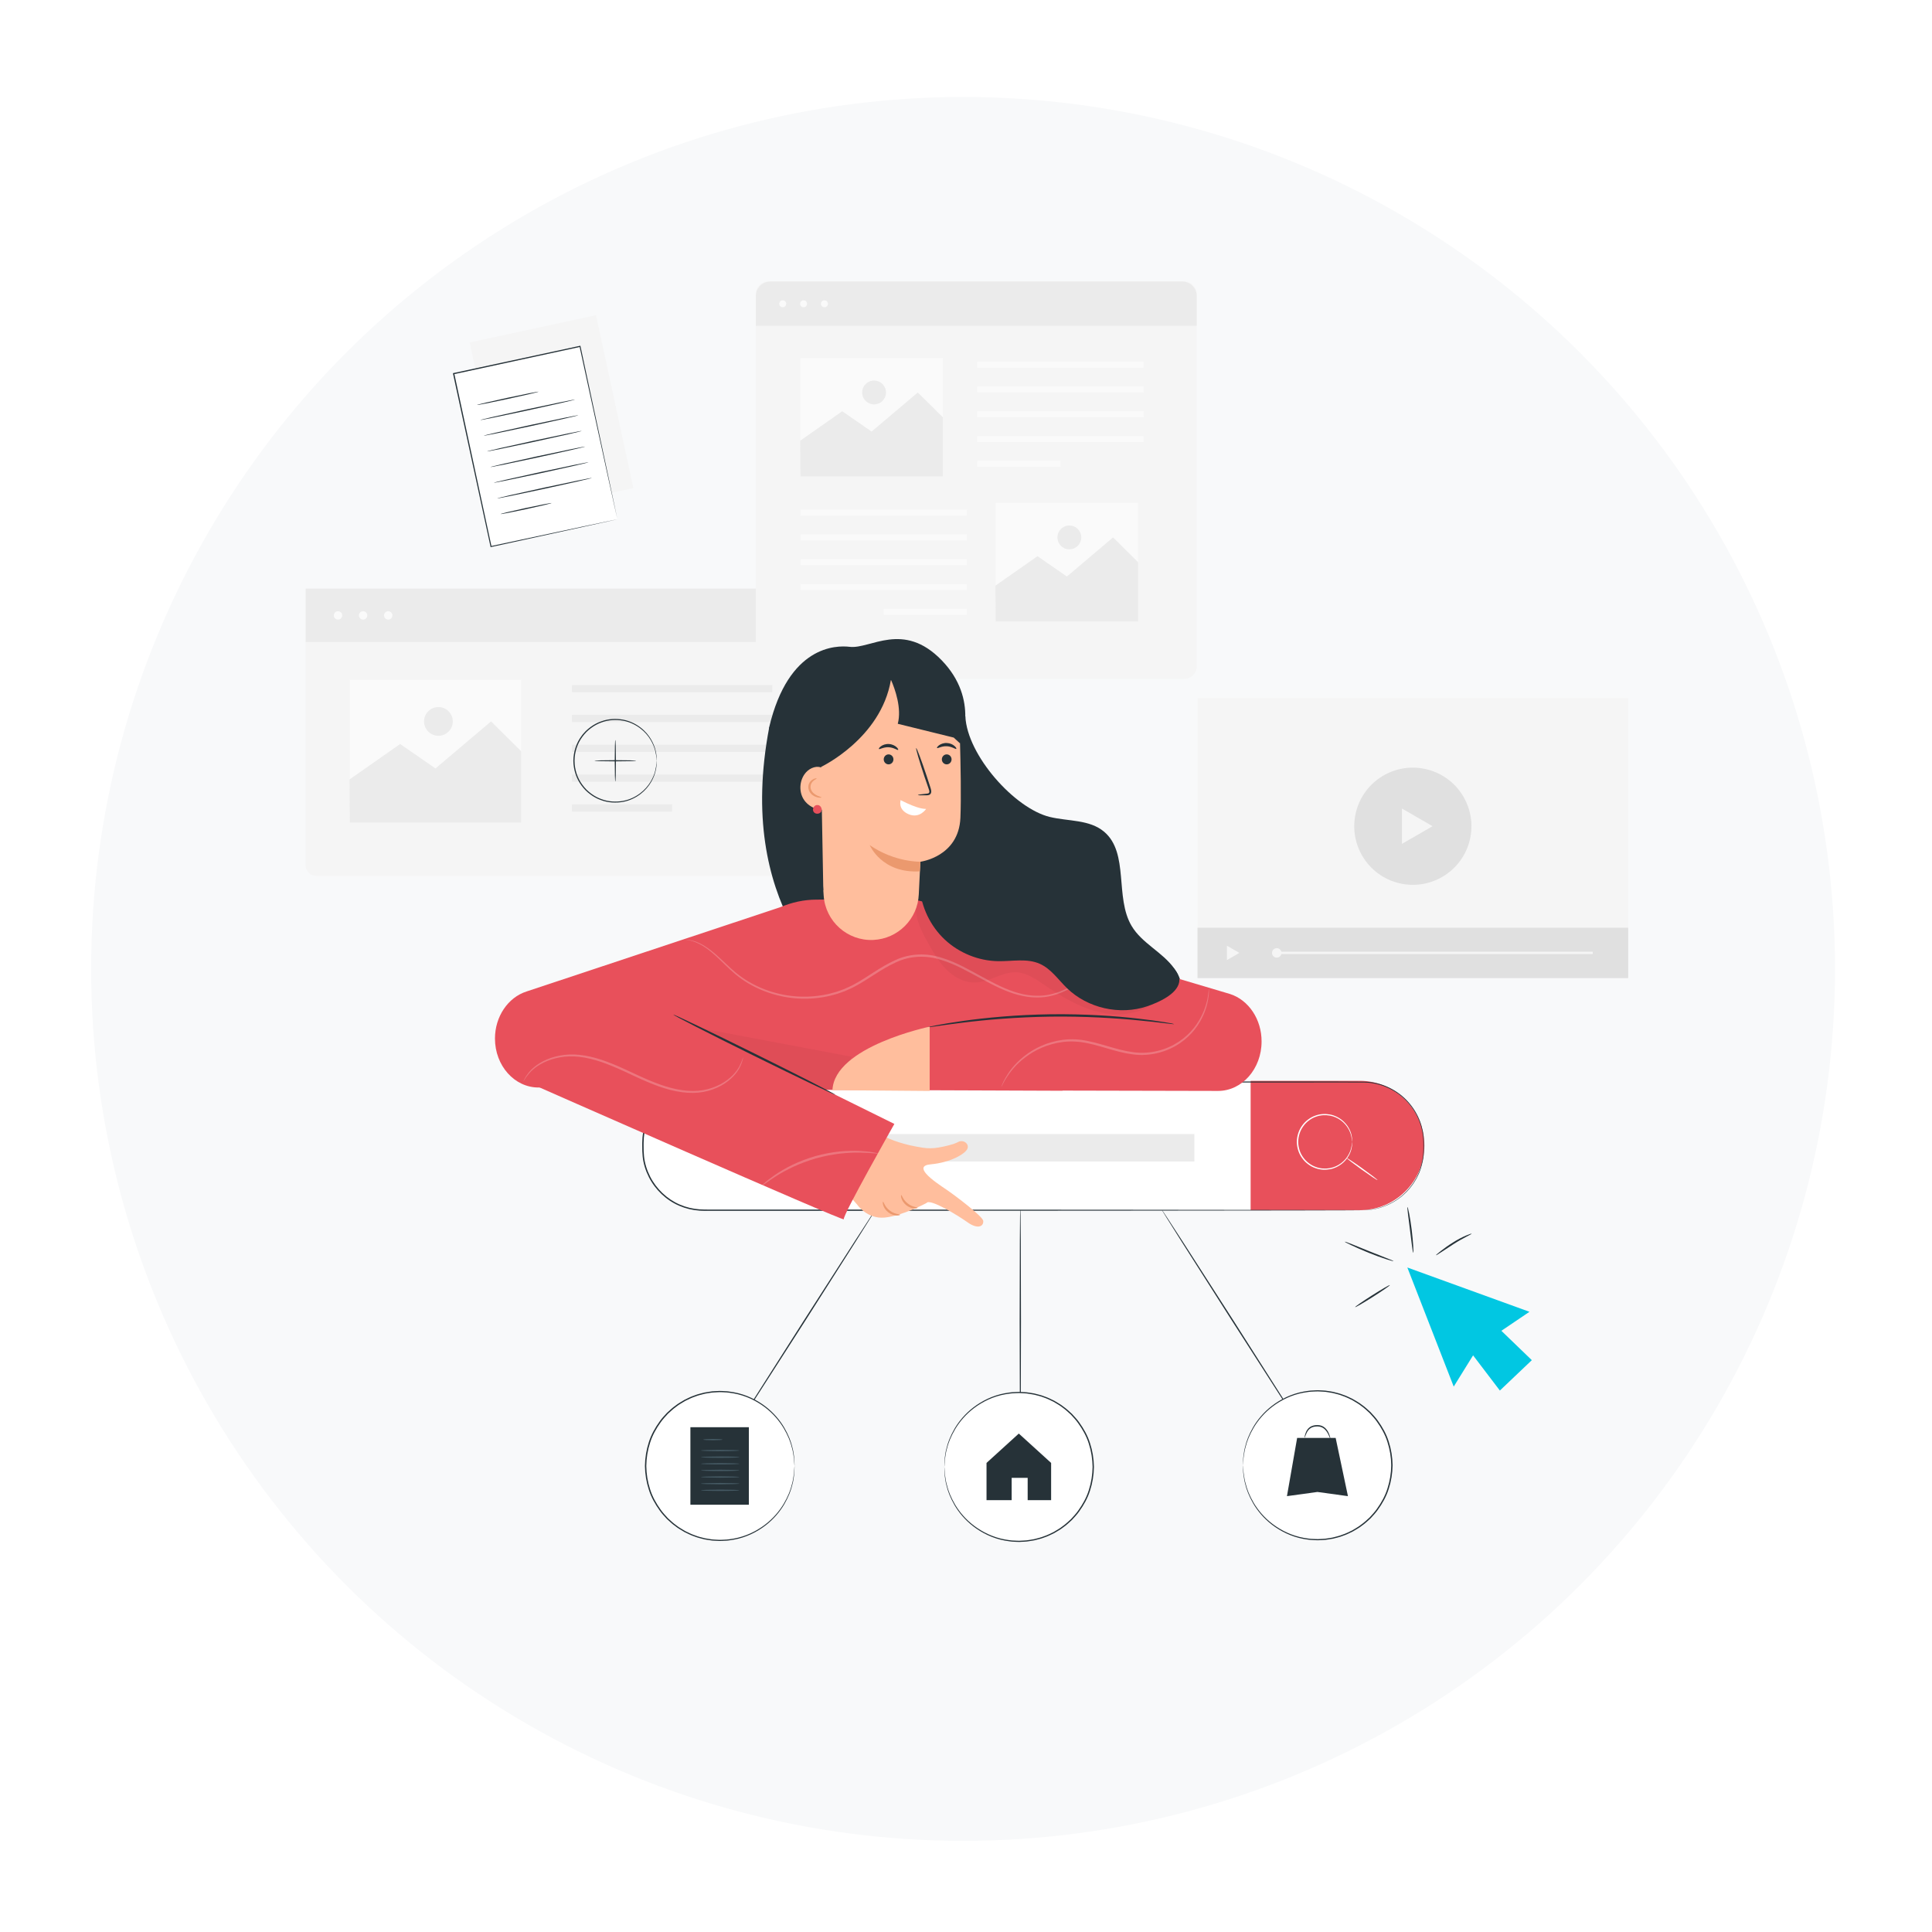 <svg width="212" height="212" viewBox="0 0 212 212" fill="none" xmlns="http://www.w3.org/2000/svg">
<g filter="url(#filter0_d)">
<circle cx="105.679" cy="100.321" r="95.679" fill="#F8F9FA"/>
</g>
<path d="M90.58 96.114H34.704C34.061 96.114 33.541 95.594 33.541 94.951V64.589H91.743V94.951C91.743 95.594 91.223 96.114 90.58 96.114Z" fill="#F5F5F5"/>
<path d="M91.743 64.589H33.541V70.446H91.743V64.589Z" fill="#EBEBEB"/>
<path d="M37.09 67.989C37.345 67.989 37.551 67.782 37.551 67.528C37.551 67.274 37.345 67.068 37.09 67.068C36.836 67.068 36.63 67.274 36.63 67.528C36.63 67.782 36.836 67.989 37.09 67.989Z" fill="#FAFAFA"/>
<path d="M39.844 67.989C40.098 67.989 40.304 67.782 40.304 67.528C40.304 67.274 40.098 67.068 39.844 67.068C39.59 67.068 39.384 67.274 39.384 67.528C39.384 67.782 39.59 67.989 39.844 67.989Z" fill="#FAFAFA"/>
<path d="M42.6 67.989C42.854 67.989 43.06 67.782 43.06 67.528C43.06 67.274 42.854 67.068 42.6 67.068C42.346 67.068 42.14 67.274 42.14 67.528C42.14 67.782 42.346 67.989 42.6 67.989Z" fill="#FAFAFA"/>
<path d="M84.745 75.169H62.767V75.965H84.745V75.169Z" fill="#EBEBEB"/>
<path d="M84.745 78.442H62.767V79.237H84.745V78.442Z" fill="#EBEBEB"/>
<path d="M84.745 81.714H62.767V82.509H84.745V81.714Z" fill="#EBEBEB"/>
<path d="M84.745 84.989H62.767V85.784H84.745V84.989Z" fill="#EBEBEB"/>
<path d="M73.755 88.261H62.767V89.057H73.755V88.261Z" fill="#EBEBEB"/>
<path d="M57.19 74.611H38.384V90.26H57.19V74.611Z" fill="#FAFAFA"/>
<path d="M38.349 85.534L43.908 81.639L47.786 84.323L53.883 79.162L57.188 82.434V90.26H38.382L38.349 85.534Z" fill="#EBEBEB"/>
<path d="M49.684 79.162C49.684 80.033 48.979 80.738 48.108 80.738C47.238 80.738 46.532 80.033 46.532 79.162C46.532 78.291 47.238 77.586 48.108 77.586C48.979 77.586 49.684 78.291 49.684 79.162Z" fill="#EBEBEB"/>
<path d="M72.061 83.48C72.038 83.482 72.068 83.075 71.893 82.379C71.81 82.031 71.645 81.619 71.388 81.183C71.127 80.748 70.75 80.295 70.239 79.912C69.731 79.532 69.088 79.209 68.348 79.079C67.612 78.954 66.784 78.977 65.994 79.277C65.596 79.415 65.213 79.625 64.86 79.887C64.678 80.012 64.52 80.168 64.353 80.32C64.202 80.488 64.045 80.65 63.915 80.838C63.364 81.571 63.054 82.512 63.044 83.482C63.051 84.453 63.362 85.394 63.915 86.127C64.045 86.317 64.202 86.48 64.353 86.645C64.52 86.795 64.678 86.953 64.86 87.078C65.213 87.34 65.596 87.55 65.994 87.688C66.782 87.988 67.612 88.013 68.348 87.886C69.088 87.756 69.729 87.433 70.239 87.052C70.75 86.667 71.125 86.214 71.388 85.782C71.648 85.346 71.813 84.933 71.893 84.586C72.068 83.883 72.036 83.477 72.061 83.48C72.063 83.48 72.063 83.505 72.063 83.552C72.063 83.608 72.061 83.68 72.058 83.77C72.058 83.865 72.053 83.983 72.028 84.12C72.011 84.258 71.99 84.418 71.941 84.593C71.865 84.948 71.705 85.369 71.448 85.814C71.188 86.26 70.81 86.725 70.294 87.123C69.779 87.515 69.126 87.851 68.368 87.991C67.617 88.123 66.767 88.103 65.954 87.798C65.546 87.658 65.151 87.445 64.788 87.175C64.6 87.047 64.438 86.887 64.265 86.732C64.11 86.562 63.947 86.395 63.812 86.199C63.244 85.446 62.924 84.478 62.914 83.48C62.924 82.482 63.244 81.513 63.812 80.76C63.945 80.565 64.11 80.398 64.265 80.228C64.438 80.073 64.6 79.912 64.788 79.785C65.151 79.515 65.546 79.302 65.954 79.162C66.767 78.857 67.615 78.837 68.368 78.969C69.126 79.107 69.779 79.442 70.294 79.837C70.812 80.235 71.19 80.7 71.448 81.146C71.705 81.594 71.865 82.014 71.941 82.367C71.99 82.542 72.008 82.702 72.028 82.84C72.051 82.977 72.058 83.095 72.058 83.19C72.061 83.28 72.061 83.35 72.063 83.407C72.063 83.455 72.061 83.48 72.061 83.48Z" fill="#263238"/>
<path d="M67.521 85.759C67.486 85.759 67.456 84.738 67.456 83.48C67.456 82.222 67.486 81.201 67.521 81.201C67.556 81.201 67.586 82.222 67.586 83.48C67.589 84.738 67.559 85.759 67.521 85.759Z" fill="#263238"/>
<path d="M69.8 83.48C69.8 83.515 68.779 83.545 67.521 83.545C66.263 83.545 65.242 83.515 65.242 83.48C65.242 83.445 66.263 83.415 67.521 83.415C68.782 83.415 69.8 83.442 69.8 83.48Z" fill="#263238"/>
<path d="M129.944 74.492H84.308C83.55 74.492 82.934 73.877 82.934 73.119V32.264C82.934 31.506 83.55 30.89 84.308 30.89H129.944C130.702 30.89 131.317 31.506 131.317 32.264V73.119C131.317 73.877 130.702 74.492 129.944 74.492Z" fill="#F5F5F5"/>
<path d="M131.317 35.759H82.937V32.494C82.937 31.608 83.655 30.89 84.54 30.89H129.713C130.599 30.89 131.317 31.608 131.317 32.494V35.759Z" fill="#EBEBEB"/>
<path d="M85.889 33.715C86.1 33.715 86.272 33.544 86.272 33.332C86.272 33.121 86.1 32.949 85.889 32.949C85.677 32.949 85.506 33.121 85.506 33.332C85.506 33.544 85.677 33.715 85.889 33.715Z" fill="#FAFAFA"/>
<path d="M88.562 33.332C88.562 33.542 88.392 33.715 88.179 33.715C87.969 33.715 87.796 33.545 87.796 33.332C87.796 33.122 87.967 32.949 88.179 32.949C88.389 32.952 88.562 33.122 88.562 33.332Z" fill="#FAFAFA"/>
<path d="M90.467 33.715C90.679 33.715 90.85 33.544 90.85 33.332C90.85 33.121 90.679 32.949 90.467 32.949C90.256 32.949 90.084 33.121 90.084 33.332C90.084 33.544 90.256 33.715 90.467 33.715Z" fill="#FAFAFA"/>
<path d="M125.498 39.684H107.23V40.345H125.498V39.684Z" fill="#FAFAFA"/>
<path d="M125.498 42.404H107.23V43.064H125.498V42.404Z" fill="#FAFAFA"/>
<path d="M125.498 45.126H107.23V45.786H125.498V45.126Z" fill="#FAFAFA"/>
<path d="M125.498 47.848H107.23V48.508H125.498V47.848Z" fill="#FAFAFA"/>
<path d="M116.364 50.567H107.23V51.228H116.364V50.567Z" fill="#FAFAFA"/>
<path d="M87.826 56.581H106.094V55.921H87.826V56.581Z" fill="#FAFAFA"/>
<path d="M87.826 59.301H106.094V58.641H87.826V59.301Z" fill="#FAFAFA"/>
<path d="M87.826 62.023H106.094V61.363H87.826V62.023Z" fill="#FAFAFA"/>
<path d="M87.826 64.743H106.094V64.082H87.826V64.743Z" fill="#FAFAFA"/>
<path d="M96.961 67.465H106.095V66.805H96.961V67.465Z" fill="#FAFAFA"/>
<path d="M124.887 55.188H109.253V68.195H124.887V55.188Z" fill="#FAFAFA"/>
<path d="M109.226 64.267L113.845 61.03L117.07 63.261L122.138 58.971L124.885 61.693V68.195H109.251L109.226 64.267Z" fill="#EBEBEB"/>
<path d="M117.34 60.279C118.063 60.279 118.649 59.693 118.649 58.971C118.649 58.248 118.063 57.662 117.34 57.662C116.617 57.662 116.032 58.248 116.032 58.971C116.032 59.693 116.617 60.279 117.34 60.279Z" fill="#EBEBEB"/>
<path d="M103.462 39.285H87.828V52.291H103.462V39.285Z" fill="#FAFAFA"/>
<path d="M87.8 48.364L92.418 45.126L95.643 47.355L100.712 43.067L103.459 45.787V52.291H87.827L87.8 48.364Z" fill="#EBEBEB"/>
<path d="M95.913 44.375C96.636 44.375 97.222 43.79 97.222 43.067C97.222 42.344 96.636 41.758 95.913 41.758C95.191 41.758 94.605 42.344 94.605 43.067C94.605 43.79 95.191 44.375 95.913 44.375Z" fill="#EBEBEB"/>
<path d="M154.429 139.084L159.518 152.152L161.643 148.724L164.582 152.586L168.089 149.252L164.747 146.029L167.83 143.944L154.429 139.084Z" fill="#01C7E2"/>
<path d="M152.511 141.015C152.539 141.058 151.707 141.636 150.655 142.303C149.604 142.971 148.728 143.477 148.699 143.434C148.67 143.391 149.503 142.813 150.555 142.145C151.606 141.478 152.482 140.972 152.511 141.015Z" fill="#263238"/>
<path d="M152.907 138.381C152.9 138.406 152.587 138.323 152.088 138.165C151.593 138.007 150.911 137.763 150.175 137.465C149.436 137.168 148.779 136.873 148.309 136.651C147.839 136.428 147.552 136.277 147.563 136.256C147.573 136.231 147.878 136.338 148.363 136.532C148.912 136.755 149.547 137.01 150.247 137.297C150.951 137.577 151.586 137.828 152.135 138.047C152.62 138.233 152.917 138.356 152.907 138.381Z" fill="#263238"/>
<path d="M154.443 132.448C154.468 132.444 154.54 132.717 154.629 133.169C154.719 133.618 154.819 134.246 154.906 134.939C154.992 135.635 155.046 136.267 155.074 136.722C155.099 137.182 155.099 137.465 155.071 137.465C155.017 137.469 154.895 136.346 154.719 134.96C154.547 133.578 154.389 132.455 154.443 132.448Z" fill="#263238"/>
<path d="M161.488 135.373C161.509 135.427 160.566 135.832 159.507 136.511C158.444 137.189 157.605 137.785 157.572 137.738C157.558 137.716 157.752 137.548 158.078 137.289C158.409 137.035 158.868 136.69 159.41 136.353C160.483 135.664 161.474 135.326 161.488 135.373Z" fill="#263238"/>
<path d="M143.035 157.066C143.001 157.088 139.481 151.642 135.173 144.904C130.862 138.163 127.398 132.687 127.432 132.664C127.465 132.642 130.986 138.088 135.296 144.826C139.604 151.564 143.069 157.043 143.035 157.066Z" fill="#263238"/>
<path d="M144.567 168.955C149.08 168.955 152.738 165.297 152.738 160.785C152.738 156.272 149.08 152.614 144.567 152.614C140.055 152.614 136.397 156.272 136.397 160.785C136.397 165.297 140.055 168.955 144.567 168.955Z" fill="white"/>
<path d="M136.397 160.785C136.397 160.785 136.394 160.74 136.397 160.653C136.4 160.558 136.405 160.429 136.408 160.264C136.411 160.177 136.414 160.082 136.419 159.978C136.428 159.871 136.45 159.759 136.464 159.633C136.501 159.384 136.531 159.098 136.624 158.784C136.761 158.148 137.053 157.394 137.515 156.592C137.983 155.796 138.662 154.961 139.592 154.249C140.517 153.545 141.691 152.946 143.048 152.699C143.387 152.649 143.732 152.578 144.088 152.576C144.265 152.57 144.444 152.55 144.623 152.553C144.803 152.562 144.985 152.57 145.167 152.578C145.352 152.581 145.534 152.606 145.716 152.637C145.899 152.668 146.086 152.688 146.271 152.727C146.636 152.825 147.011 152.898 147.37 153.047C147.74 153.164 148.088 153.346 148.446 153.517C148.62 153.613 148.788 153.722 148.959 153.823C149.136 153.921 149.296 154.042 149.458 154.165C149.795 154.395 150.086 154.681 150.394 154.958C150.672 155.264 150.963 155.564 151.204 155.911C151.695 156.592 152.124 157.349 152.384 158.181C152.653 159.008 152.799 159.888 152.81 160.782C152.799 161.677 152.653 162.557 152.384 163.383C152.124 164.216 151.695 164.973 151.204 165.654C150.966 166.001 150.675 166.301 150.394 166.61C150.086 166.887 149.795 167.173 149.458 167.403C149.296 167.526 149.136 167.647 148.959 167.745C148.786 167.846 148.62 167.955 148.446 168.05C148.088 168.221 147.74 168.403 147.37 168.521C147.011 168.67 146.636 168.743 146.271 168.841C146.086 168.877 145.901 168.899 145.716 168.93C145.534 168.961 145.349 168.986 145.167 168.989C144.985 168.998 144.803 169.006 144.623 169.014C144.444 169.017 144.265 169 144.088 168.992C143.732 168.989 143.387 168.919 143.048 168.869C141.691 168.622 140.52 168.022 139.592 167.319C138.664 166.61 137.983 165.774 137.515 164.976C137.053 164.174 136.761 163.42 136.624 162.784C136.534 162.47 136.501 162.181 136.464 161.934C136.447 161.811 136.428 161.696 136.419 161.592C136.417 161.489 136.411 161.391 136.408 161.307C136.403 161.141 136.4 161.012 136.397 160.917C136.394 160.83 136.397 160.785 136.397 160.785C136.397 160.785 136.405 160.83 136.411 160.917C136.417 161.009 136.425 161.138 136.439 161.304C136.445 161.391 136.45 161.486 136.456 161.59C136.467 161.693 136.489 161.808 136.509 161.932C136.548 162.178 136.585 162.464 136.68 162.772C136.826 163.403 137.12 164.146 137.585 164.936C138.056 165.721 138.732 166.542 139.654 167.237C140.573 167.927 141.731 168.513 143.068 168.751C143.404 168.799 143.743 168.869 144.094 168.869C144.267 168.874 144.444 168.891 144.623 168.888C144.8 168.88 144.979 168.869 145.159 168.86C145.341 168.857 145.52 168.832 145.7 168.801C145.879 168.771 146.064 168.751 146.246 168.712C146.605 168.614 146.975 168.541 147.325 168.395C147.69 168.277 148.032 168.098 148.382 167.93C148.553 167.837 148.718 167.728 148.886 167.627C149.06 167.532 149.217 167.411 149.374 167.291C149.702 167.064 149.991 166.781 150.293 166.509C150.565 166.206 150.851 165.912 151.087 165.57C151.569 164.9 151.989 164.157 152.244 163.339C152.508 162.526 152.651 161.663 152.662 160.782C152.651 159.905 152.508 159.042 152.244 158.229C151.989 157.411 151.569 156.668 151.087 155.998C150.851 155.656 150.565 155.362 150.293 155.059C149.991 154.787 149.705 154.504 149.374 154.277C149.217 154.156 149.057 154.036 148.886 153.941C148.718 153.84 148.553 153.733 148.382 153.638C148.032 153.47 147.69 153.29 147.325 153.173C146.972 153.024 146.602 152.954 146.246 152.856C146.064 152.82 145.882 152.797 145.7 152.766C145.52 152.735 145.338 152.71 145.159 152.707C144.979 152.699 144.8 152.688 144.623 152.679C144.447 152.677 144.27 152.693 144.094 152.699C143.743 152.702 143.404 152.769 143.068 152.817C141.731 153.052 140.57 153.641 139.654 154.33C138.732 155.025 138.056 155.847 137.585 156.631C137.12 157.419 136.823 158.165 136.677 158.795C136.582 159.106 136.545 159.392 136.506 159.636C136.487 159.759 136.464 159.871 136.453 159.978C136.447 160.082 136.442 160.177 136.436 160.264C136.425 160.429 136.417 160.558 136.408 160.651C136.403 160.74 136.397 160.785 136.397 160.785Z" fill="#263238"/>
<path d="M142.336 157.784L141.218 164.174L144.565 163.714L147.911 164.174L146.563 157.784H142.336Z" fill="#263238"/>
<path d="M145.978 157.868C145.953 157.876 145.886 157.641 145.709 157.302C145.619 157.133 145.493 156.943 145.308 156.783C145.213 156.707 145.104 156.64 144.98 156.592C144.857 156.55 144.72 156.525 144.579 156.522C144.294 156.52 144.019 156.573 143.817 156.707C143.613 156.839 143.484 157.027 143.399 157.195C143.231 157.537 143.175 157.778 143.15 157.77C143.136 157.767 143.156 157.523 143.304 157.15C143.383 156.968 143.512 156.749 143.741 156.592C143.968 156.433 144.274 156.371 144.579 156.374C144.736 156.377 144.888 156.405 145.028 156.455C145.165 156.511 145.289 156.59 145.392 156.677C145.594 156.862 145.717 157.072 145.799 157.251C145.961 157.618 145.992 157.862 145.978 157.868Z" fill="#263238"/>
<path d="M111.961 157.612C111.921 157.612 111.888 151.987 111.888 145.047C111.888 138.107 111.921 132.482 111.961 132.482C112 132.482 112.033 138.107 112.033 145.047C112.033 151.987 112 157.612 111.961 157.612Z" fill="#263238"/>
<path d="M111.793 169.138C116.306 169.138 119.964 165.48 119.964 160.968C119.964 156.456 116.306 152.798 111.793 152.798C107.281 152.798 103.623 156.456 103.623 160.968C103.623 165.48 107.281 169.138 111.793 169.138Z" fill="white"/>
<path d="M103.624 160.967C103.624 160.967 103.621 160.922 103.624 160.835C103.626 160.74 103.632 160.611 103.635 160.446C103.638 160.359 103.64 160.264 103.646 160.16C103.654 160.053 103.677 159.941 103.691 159.815C103.727 159.566 103.758 159.28 103.851 158.966C103.988 158.33 104.279 157.576 104.742 156.774C105.21 155.978 105.888 155.143 106.819 154.431C107.744 153.727 108.918 153.127 110.275 152.881C110.614 152.83 110.959 152.76 111.315 152.757C111.491 152.752 111.671 152.732 111.85 152.735C112.029 152.743 112.212 152.752 112.394 152.76C112.579 152.763 112.761 152.788 112.943 152.819C113.125 152.85 113.313 152.87 113.498 152.909C113.862 153.007 114.238 153.08 114.597 153.228C114.967 153.346 115.314 153.528 115.673 153.699C115.847 153.795 116.015 153.904 116.186 154.005C116.363 154.103 116.522 154.223 116.685 154.347C117.021 154.577 117.313 154.862 117.621 155.14C117.899 155.445 118.19 155.745 118.431 156.093C118.922 156.774 119.35 157.531 119.611 158.363C119.88 159.19 120.026 160.07 120.037 160.964C120.026 161.858 119.88 162.738 119.611 163.565C119.35 164.398 118.922 165.154 118.431 165.836C118.193 166.183 117.901 166.483 117.621 166.791C117.313 167.069 117.021 167.355 116.685 167.585C116.522 167.708 116.363 167.828 116.186 167.927C116.012 168.027 115.847 168.137 115.673 168.232C115.314 168.403 114.967 168.585 114.597 168.703C114.238 168.851 113.862 168.924 113.498 169.022C113.313 169.059 113.128 169.081 112.943 169.112C112.761 169.143 112.576 169.168 112.394 169.171C112.212 169.179 112.029 169.188 111.85 169.199C111.671 169.202 111.491 169.185 111.315 169.177C110.959 169.174 110.614 169.104 110.275 169.053C108.918 168.807 107.747 168.207 106.819 167.503C105.891 166.794 105.21 165.959 104.742 165.16C104.279 164.358 103.988 163.605 103.851 162.968C103.761 162.654 103.727 162.366 103.691 162.119C103.674 161.996 103.654 161.881 103.646 161.777C103.643 161.673 103.638 161.575 103.635 161.491C103.629 161.326 103.626 161.197 103.624 161.102C103.621 161.012 103.624 160.967 103.624 160.967C103.624 160.967 103.632 161.012 103.638 161.099C103.643 161.191 103.652 161.32 103.666 161.486C103.671 161.572 103.677 161.668 103.682 161.771C103.694 161.875 103.716 161.99 103.736 162.113C103.775 162.36 103.811 162.646 103.907 162.954C104.052 163.585 104.347 164.328 104.812 165.118C105.283 165.903 105.958 166.724 106.881 167.419C107.8 168.109 108.957 168.695 110.294 168.933C110.631 168.98 110.97 169.05 111.32 169.05C111.494 169.056 111.671 169.073 111.85 169.07C112.027 169.062 112.206 169.05 112.385 169.042C112.568 169.039 112.747 169.014 112.926 168.983C113.106 168.952 113.291 168.933 113.473 168.894C113.832 168.795 114.202 168.723 114.555 168.577C114.919 168.459 115.261 168.28 115.611 168.112C115.782 168.019 115.948 167.91 116.116 167.809C116.29 167.714 116.447 167.593 116.604 167.472C116.934 167.245 117.22 166.962 117.523 166.69C117.795 166.388 118.081 166.093 118.316 165.752C118.798 165.082 119.219 164.339 119.474 163.52C119.737 162.708 119.88 161.844 119.891 160.964C119.88 160.087 119.737 159.224 119.474 158.411C119.219 157.592 118.798 156.85 118.316 156.18C118.081 155.838 117.795 155.543 117.523 155.241C117.22 154.969 116.934 154.686 116.604 154.459C116.447 154.338 116.287 154.218 116.116 154.122C115.948 154.022 115.782 153.915 115.611 153.82C115.261 153.652 114.919 153.472 114.555 153.354C114.202 153.206 113.832 153.136 113.476 153.038C113.293 153.001 113.111 152.979 112.929 152.948C112.75 152.917 112.568 152.892 112.388 152.889C112.209 152.881 112.029 152.87 111.853 152.861C111.676 152.858 111.5 152.875 111.323 152.881C110.973 152.884 110.634 152.951 110.297 152.998C108.96 153.234 107.8 153.823 106.883 154.512C105.961 155.207 105.286 156.028 104.815 156.813C104.35 157.601 104.052 158.346 103.907 158.977C103.811 159.288 103.775 159.574 103.736 159.818C103.716 159.941 103.694 160.053 103.682 160.16C103.677 160.264 103.671 160.359 103.666 160.446C103.654 160.611 103.646 160.74 103.638 160.832C103.632 160.922 103.624 160.967 103.624 160.967Z" fill="#263238"/>
<path d="M111.795 157.306L108.252 160.527V164.611H111.01V162.164H112.767V164.611H115.34V160.527L111.795 157.306Z" fill="#263238"/>
<path d="M80.334 157.349C80.3 157.326 83.818 151.766 88.191 144.927C92.566 138.088 96.137 132.56 96.17 132.583C96.204 132.605 92.686 138.166 88.314 145.005C83.941 151.844 80.368 157.371 80.334 157.349Z" fill="#263238"/>
<path d="M79.012 169.034C83.524 169.034 87.182 165.376 87.182 160.864C87.182 156.352 83.524 152.694 79.012 152.694C74.499 152.694 70.841 156.352 70.841 160.864C70.841 165.376 74.499 169.034 79.012 169.034Z" fill="white"/>
<path d="M87.183 160.864C87.183 160.864 87.175 160.819 87.169 160.732C87.163 160.64 87.155 160.511 87.141 160.345C87.135 160.258 87.13 160.163 87.124 160.059C87.113 159.956 87.091 159.841 87.071 159.717C87.032 159.471 86.995 159.185 86.9 158.877C86.754 158.246 86.46 157.503 85.992 156.713C85.521 155.928 84.845 155.107 83.923 154.412C83.004 153.722 81.846 153.136 80.509 152.898C80.173 152.85 79.834 152.783 79.484 152.78C79.31 152.775 79.133 152.758 78.954 152.761C78.777 152.769 78.598 152.78 78.418 152.789C78.236 152.792 78.057 152.817 77.877 152.848C77.698 152.878 77.513 152.898 77.334 152.937C76.975 153.035 76.605 153.108 76.255 153.254C75.89 153.372 75.548 153.551 75.198 153.719C75.027 153.812 74.862 153.921 74.693 154.022C74.52 154.117 74.363 154.238 74.206 154.358C73.878 154.585 73.589 154.869 73.286 155.14C73.014 155.443 72.729 155.737 72.493 156.079C72.011 156.749 71.591 157.492 71.336 158.31C71.072 159.123 70.929 159.987 70.918 160.864C70.929 161.744 71.072 162.607 71.336 163.42C71.591 164.238 72.011 164.981 72.493 165.651C72.729 165.993 73.014 166.287 73.286 166.59C73.589 166.862 73.875 167.145 74.206 167.372C74.363 167.493 74.522 167.613 74.693 167.708C74.862 167.809 75.027 167.916 75.198 168.011C75.548 168.179 75.89 168.359 76.255 168.476C76.608 168.625 76.978 168.695 77.334 168.793C77.516 168.83 77.698 168.852 77.88 168.883C78.06 168.914 78.242 168.939 78.421 168.942C78.601 168.95 78.78 168.961 78.957 168.97C79.133 168.972 79.31 168.956 79.486 168.95C79.837 168.947 80.176 168.88 80.512 168.832C81.849 168.594 83.01 168.008 83.926 167.319C84.848 166.624 85.524 165.802 85.995 165.018C86.46 164.23 86.757 163.484 86.9 162.854C86.995 162.543 87.032 162.257 87.071 162.013C87.091 161.89 87.113 161.778 87.124 161.671C87.13 161.567 87.135 161.472 87.141 161.385C87.152 161.22 87.16 161.091 87.169 160.998C87.175 160.909 87.183 160.864 87.183 160.864C87.183 160.864 87.186 160.909 87.183 160.996C87.18 161.091 87.175 161.22 87.172 161.385C87.169 161.472 87.166 161.567 87.16 161.671C87.152 161.778 87.13 161.89 87.116 162.013C87.079 162.262 87.048 162.548 86.956 162.862C86.819 163.499 86.527 164.252 86.065 165.054C85.597 165.85 84.918 166.685 83.988 167.397C83.063 168.101 81.888 168.701 80.532 168.947C80.193 168.998 79.848 169.068 79.492 169.071C79.315 169.076 79.136 169.096 78.957 169.093C78.777 169.085 78.595 169.076 78.413 169.065C78.228 169.062 78.046 169.037 77.864 169.006C77.681 168.975 77.493 168.956 77.308 168.916C76.944 168.818 76.569 168.745 76.21 168.597C75.84 168.479 75.492 168.297 75.133 168.126C74.96 168.031 74.791 167.921 74.621 167.821C74.444 167.722 74.284 167.602 74.122 167.479C73.785 167.249 73.494 166.963 73.186 166.685C72.908 166.38 72.617 166.08 72.376 165.73C71.885 165.048 71.456 164.292 71.195 163.459C70.926 162.632 70.781 161.752 70.769 160.858C70.781 159.964 70.926 159.084 71.195 158.257C71.456 157.425 71.885 156.668 72.376 155.987C72.614 155.639 72.905 155.339 73.186 155.034C73.494 154.756 73.785 154.47 74.122 154.241C74.284 154.117 74.444 153.997 74.621 153.899C74.794 153.798 74.96 153.689 75.133 153.593C75.492 153.422 75.84 153.24 76.21 153.122C76.569 152.974 76.944 152.901 77.308 152.803C77.493 152.766 77.678 152.744 77.864 152.713C78.046 152.682 78.231 152.657 78.413 152.654C78.595 152.646 78.777 152.637 78.957 152.629C79.136 152.626 79.315 152.643 79.492 152.651C79.848 152.654 80.193 152.724 80.532 152.775C81.888 153.021 83.06 153.621 83.988 154.325C84.915 155.034 85.597 155.869 86.065 156.668C86.53 157.47 86.819 158.224 86.956 158.86C87.046 159.174 87.079 159.462 87.116 159.709C87.132 159.832 87.152 159.947 87.16 160.054C87.163 160.158 87.169 160.256 87.172 160.34C87.177 160.505 87.18 160.634 87.183 160.729C87.186 160.819 87.183 160.864 87.183 160.864Z" fill="#263238"/>
<path d="M82.174 156.609H75.758V165.115H82.174V156.609Z" fill="#263238"/>
<path d="M79.276 157.968C79.276 158.008 78.806 158.041 78.223 158.041C77.64 158.041 77.169 158.008 77.169 157.968C77.169 157.929 77.64 157.895 78.223 157.895C78.806 157.895 79.276 157.929 79.276 157.968Z" fill="#455A64"/>
<path d="M81.135 159.165C81.135 159.204 80.191 159.238 79.028 159.238C77.864 159.238 76.92 159.204 76.92 159.165C76.92 159.126 77.862 159.092 79.028 159.092C80.191 159.092 81.135 159.126 81.135 159.165Z" fill="#455A64"/>
<path d="M81.135 159.894C81.135 159.933 80.191 159.967 79.028 159.967C77.864 159.967 76.92 159.933 76.92 159.894C76.92 159.855 77.862 159.821 79.028 159.821C80.191 159.818 81.135 159.852 81.135 159.894Z" fill="#455A64"/>
<path d="M81.135 160.62C81.135 160.659 80.191 160.693 79.028 160.693C77.864 160.693 76.92 160.659 76.92 160.62C76.92 160.58 77.862 160.547 79.028 160.547C80.191 160.547 81.135 160.58 81.135 160.62Z" fill="#455A64"/>
<path d="M81.135 161.346C81.135 161.385 80.191 161.419 79.028 161.419C77.864 161.419 76.92 161.385 76.92 161.346C76.92 161.306 77.862 161.273 79.028 161.273C80.191 161.273 81.135 161.306 81.135 161.346Z" fill="#455A64"/>
<path d="M81.135 162.075C81.135 162.114 80.191 162.147 79.028 162.147C77.864 162.147 76.92 162.114 76.92 162.075C76.92 162.035 77.862 162.002 79.028 162.002C80.191 162.002 81.135 162.035 81.135 162.075Z" fill="#455A64"/>
<path d="M81.135 162.8C81.135 162.84 80.191 162.873 79.028 162.873C77.864 162.873 76.92 162.84 76.92 162.8C76.92 162.761 77.862 162.727 79.028 162.727C80.191 162.727 81.135 162.761 81.135 162.8Z" fill="#455A64"/>
<path d="M81.135 163.529C81.135 163.569 80.191 163.602 79.028 163.602C77.864 163.602 76.92 163.569 76.92 163.529C76.92 163.49 77.862 163.457 79.028 163.457C80.191 163.457 81.135 163.49 81.135 163.529Z" fill="#455A64"/>
<path d="M149.546 132.793H77.213C73.53 132.793 70.545 129.808 70.545 126.125V125.393C70.545 121.71 73.53 118.725 77.213 118.725H149.546C153.229 118.725 156.214 121.71 156.214 125.393V126.125C156.214 129.808 153.229 132.793 149.546 132.793Z" fill="white"/>
<path d="M137.233 118.599V132.793H149.201C153.122 132.793 156.298 129.614 156.298 125.696C156.298 121.775 153.119 118.599 149.201 118.599H137.233Z" fill="#E8505B"/>
<path d="M148.371 125.301C148.352 125.303 148.368 125.034 148.251 124.575C148.133 124.126 147.833 123.468 147.158 122.957C146.824 122.708 146.404 122.498 145.919 122.414C145.437 122.332 144.896 122.349 144.38 122.545C144.119 122.635 143.87 122.772 143.64 122.946C143.407 123.114 143.197 123.325 143.023 123.568C142.665 124.048 142.46 124.662 142.454 125.298C142.46 125.931 142.662 126.548 143.023 127.027C143.197 127.271 143.407 127.481 143.64 127.649C143.87 127.823 144.119 127.958 144.38 128.05C144.896 128.246 145.439 128.263 145.919 128.182C146.404 128.098 146.824 127.888 147.158 127.638C147.833 127.131 148.133 126.469 148.251 126.021C148.368 125.567 148.352 125.301 148.371 125.301C148.371 125.301 148.408 125.57 148.304 126.038C148.2 126.5 147.909 127.184 147.219 127.722C146.877 127.986 146.443 128.21 145.938 128.302C145.439 128.392 144.87 128.381 144.33 128.176C144.058 128.084 143.794 127.941 143.553 127.762C143.309 127.585 143.088 127.366 142.903 127.111C142.524 126.61 142.309 125.962 142.303 125.298C142.309 124.634 142.524 123.986 142.903 123.484C143.085 123.229 143.309 123.011 143.553 122.834C143.794 122.655 144.058 122.512 144.33 122.419C144.87 122.217 145.437 122.203 145.938 122.293C146.443 122.386 146.877 122.61 147.219 122.873C147.909 123.412 148.203 124.095 148.307 124.558C148.408 125.034 148.371 125.301 148.371 125.301Z" fill="white"/>
<path d="M151.156 129.493C151.133 129.527 150.36 129.011 149.429 128.347C148.499 127.68 147.764 127.114 147.787 127.08C147.809 127.046 148.583 127.559 149.513 128.226C150.444 128.893 151.178 129.46 151.156 129.493Z" fill="white"/>
<path d="M131.06 124.44H78.689V127.451H131.06V124.44Z" fill="#EBEBEB"/>
<path d="M149.546 132.794C149.546 132.794 149.712 132.78 150.031 132.763C150.191 132.763 150.39 132.727 150.623 132.69C150.858 132.665 151.124 132.587 151.427 132.508C152.021 132.323 152.747 132.023 153.482 131.477C153.574 131.409 153.667 131.339 153.759 131.267C153.849 131.191 153.936 131.107 154.028 131.023C154.216 130.863 154.384 130.672 154.561 130.476C154.743 130.286 154.886 130.053 155.06 129.834C155.132 129.714 155.205 129.593 155.281 129.47L155.393 129.285L155.488 129.086C155.766 128.562 155.948 127.956 156.077 127.314C156.102 127.152 156.128 126.987 156.153 126.821C156.161 126.653 156.17 126.482 156.181 126.311C156.195 125.966 156.192 125.61 156.181 125.252C156.161 123.817 155.62 122.247 154.496 120.991C153.389 119.736 151.671 118.833 149.759 118.785C147.848 118.766 145.819 118.783 143.694 118.78C126.681 118.785 103.182 118.794 77.224 118.802C75.615 118.805 74.035 119.41 72.849 120.467C71.661 121.515 70.867 122.992 70.685 124.548C70.646 124.741 70.651 124.938 70.638 125.131C70.624 125.324 70.621 125.521 70.624 125.72C70.618 126.115 70.635 126.502 70.671 126.888C70.75 127.662 70.991 128.41 71.335 129.097C72.031 130.47 73.202 131.58 74.595 132.18C75.29 132.48 76.033 132.654 76.781 132.704C77.154 132.732 77.533 132.727 77.911 132.727C78.289 132.727 78.665 132.727 79.04 132.727C80.543 132.727 82.031 132.727 83.503 132.727C86.446 132.727 89.33 132.73 92.141 132.73C103.389 132.735 113.518 132.741 122.022 132.746C130.526 132.755 137.41 132.763 142.169 132.769C144.546 132.774 146.393 132.78 147.646 132.783C148.271 132.786 148.748 132.788 149.07 132.791C149.381 132.788 149.546 132.794 149.546 132.794C149.546 132.794 149.381 132.8 149.062 132.802C148.739 132.805 148.263 132.805 147.638 132.811C146.385 132.814 144.538 132.819 142.161 132.825C137.402 132.83 130.521 132.839 122.014 132.847C113.507 132.853 103.378 132.856 92.133 132.864C89.321 132.864 86.44 132.867 83.494 132.867C82.023 132.867 80.534 132.867 79.032 132.867C78.656 132.867 78.281 132.867 77.903 132.867C77.524 132.867 77.149 132.873 76.765 132.845C76.002 132.794 75.243 132.615 74.531 132.309C73.107 131.695 71.91 130.56 71.198 129.159C70.845 128.458 70.601 127.693 70.52 126.902C70.483 126.507 70.467 126.109 70.472 125.717C70.469 125.521 70.472 125.322 70.486 125.123C70.5 124.924 70.495 124.725 70.534 124.526C70.722 122.936 71.532 121.426 72.745 120.355C73.953 119.276 75.573 118.656 77.216 118.654C103.17 118.662 126.669 118.67 143.686 118.676C145.813 118.682 147.837 118.668 149.754 118.693C151.693 118.746 153.431 119.665 154.549 120.938C155.682 122.21 156.226 123.802 156.242 125.252C156.254 125.616 156.254 125.966 156.24 126.314C156.231 126.488 156.22 126.659 156.212 126.83C156.186 126.998 156.161 127.163 156.136 127.328C156.007 127.976 155.819 128.587 155.536 129.114C155.502 129.181 155.472 129.248 155.438 129.313L155.323 129.501C155.247 129.624 155.172 129.747 155.099 129.868C154.925 130.089 154.779 130.322 154.594 130.513C154.418 130.709 154.247 130.899 154.056 131.059C153.964 131.14 153.877 131.224 153.784 131.303C153.689 131.373 153.594 131.443 153.501 131.513C152.758 132.057 152.03 132.357 151.43 132.536C151.124 132.612 150.858 132.69 150.623 132.713C150.387 132.749 150.191 132.78 150.028 132.78C149.712 132.791 149.546 132.794 149.546 132.794Z" fill="#263238"/>
<path d="M101.626 128.791C101.189 128.282 101.146 127.849 102.13 127.763C104.297 127.566 105.896 126.62 106.146 126.072C106.396 125.525 105.709 124.991 105.123 125.318C104.647 125.582 103.716 125.789 103.014 125.914C102.433 126.019 101.837 126.029 101.256 125.938C100.752 125.861 100.31 125.774 99.911 125.688C99.911 125.688 97.62 125.193 96.626 124.42L91.774 129.603L94.051 132.172C94.051 132.172 95.137 133.796 97.087 133.604C99.037 133.412 101.664 132.009 101.664 132.009C102.02 131.466 105.161 133.402 106.175 134.127C107.174 134.848 107.933 134.67 107.894 133.974C107.87 133.498 104.825 131.197 103.807 130.506C103.25 130.131 102.154 129.406 101.626 128.791Z" fill="#FFBE9D"/>
<path d="M98.779 133.292C98.783 133.321 98.639 133.383 98.389 133.378C98.14 133.373 97.794 133.277 97.487 133.042C97.179 132.811 96.992 132.499 96.92 132.264C96.843 132.024 96.867 131.87 96.896 131.865C96.963 131.851 97.083 132.437 97.64 132.84C98.178 133.268 98.774 133.224 98.779 133.292Z" fill="#EB996E"/>
<path d="M100.698 132.537C100.703 132.566 100.559 132.619 100.318 132.605C100.083 132.59 99.752 132.489 99.463 132.264C99.175 132.038 98.993 131.745 98.921 131.514C98.849 131.289 98.863 131.135 98.892 131.13C98.959 131.116 99.089 131.668 99.612 132.062C100.126 132.475 100.698 132.465 100.698 132.537Z" fill="#EB996E"/>
<path d="M105.931 78.615C106.132 82.871 111.325 88.702 115.187 89.643C117.219 90.138 119.553 89.907 121.162 91.272C123.919 93.611 122.305 98.457 124.169 101.599C125.312 103.53 127.584 104.476 128.872 106.306C131.009 109.352 129.573 113.953 126.657 116.22C123.742 118.488 119.851 118.92 116.195 118.829C108.15 118.622 99.912 116.062 94.1 110.36C91.367 107.68 80.679 99.413 84.407 79.811" fill="#263238"/>
<path d="M134.961 109.069L104.378 99.99C101.842 98.914 99.925 98.65 99.925 98.65L89.598 98.717C88.196 98.717 86.875 99.02 85.635 99.543L57.795 108.79C55.735 109.443 54.313 111.557 54.313 113.963C54.313 116.932 56.45 119.333 59.087 119.333H71.941C71.903 119.453 71.883 119.521 71.883 119.521L116.593 119.689C116.593 119.684 116.593 119.679 116.593 119.67L133.66 119.708C136.297 119.708 138.434 117.278 138.434 114.285C138.444 111.864 137.022 109.727 134.961 109.069Z" fill="#E8505B"/>
<path d="M128.832 112.378C128.832 112.387 128.735 112.383 128.553 112.363C128.346 112.339 128.087 112.311 127.765 112.272C127.083 112.186 126.094 112.075 124.869 111.96C122.419 111.72 119.028 111.508 115.276 111.556C111.525 111.609 108.134 111.907 105.694 112.21C104.474 112.359 103.489 112.498 102.807 112.599C102.49 112.642 102.23 112.68 102.024 112.709C101.846 112.733 101.75 112.738 101.745 112.728C101.745 112.719 101.837 112.695 102.014 112.656C102.221 112.613 102.475 112.565 102.792 112.498C103.47 112.363 104.454 112.2 105.675 112.027C108.115 111.681 111.511 111.35 115.276 111.297C119.037 111.249 122.443 111.489 124.893 111.773C126.118 111.912 127.107 112.051 127.784 112.166C128.101 112.219 128.361 112.267 128.567 112.301C128.74 112.344 128.832 112.368 128.832 112.378Z" fill="#263238"/>
<g opacity="0.6">
<g opacity="0.6">
<path opacity="0.6" d="M121.657 104.947C121.662 104.952 121.633 104.986 121.571 105.048C121.499 105.12 121.412 105.216 121.302 105.332C121.062 105.577 120.706 105.937 120.221 106.379C119.736 106.821 119.131 107.344 118.362 107.877C117.594 108.396 116.652 108.939 115.504 109.237C114.366 109.559 113.021 109.525 111.681 109.16C110.336 108.8 109.01 108.122 107.656 107.383C106.296 106.662 104.894 105.822 103.299 105.341C101.723 104.818 99.917 104.837 98.318 105.596C96.709 106.321 95.34 107.426 93.841 108.223C93.471 108.43 93.077 108.588 92.698 108.761C92.304 108.9 91.92 109.054 91.526 109.15C90.743 109.381 89.946 109.496 89.172 109.559C86.045 109.784 83.25 108.766 81.347 107.407C80.387 106.72 79.657 105.942 78.984 105.308C78.317 104.664 77.707 104.155 77.154 103.814C76.04 103.127 75.262 103.156 75.281 103.112C75.281 103.112 75.463 103.108 75.804 103.175C76.145 103.237 76.64 103.396 77.207 103.732C77.774 104.068 78.403 104.573 79.08 105.211C79.762 105.841 80.497 106.604 81.448 107.267C83.336 108.588 86.084 109.568 89.153 109.333C89.912 109.27 90.695 109.155 91.459 108.924C91.848 108.828 92.222 108.675 92.607 108.54C92.977 108.372 93.361 108.214 93.721 108.012C95.191 107.229 96.56 106.115 98.212 105.37C99.855 104.582 101.762 104.568 103.366 105.106C104.999 105.605 106.407 106.456 107.761 107.181C109.111 107.925 110.418 108.598 111.729 108.963C113.035 109.328 114.332 109.366 115.451 109.069C116.575 108.79 117.507 108.266 118.271 107.762C119.04 107.248 119.65 106.734 120.144 106.307C120.634 105.879 121.004 105.529 121.254 105.293C121.369 105.183 121.465 105.096 121.542 105.029C121.619 104.971 121.653 104.942 121.657 104.947Z" fill="white"/>
</g>
</g>
<g opacity="0.2">
<path opacity="0.2" d="M74.133 112.315L93.466 115.961L91.233 119.597L90.642 119.607L74.133 112.315Z" fill="black"/>
</g>
<g opacity="0.6">
<g opacity="0.6">
<path opacity="0.6" d="M132.652 108.497C132.662 108.497 132.662 108.598 132.662 108.795C132.657 108.987 132.638 109.275 132.575 109.64C132.455 110.365 132.157 111.427 131.413 112.532C130.678 113.632 129.439 114.751 127.762 115.332C126.931 115.625 126.004 115.788 125.044 115.76C124.083 115.721 123.108 115.505 122.142 115.231C121.172 114.957 120.245 114.655 119.328 114.472C118.41 114.275 117.507 114.237 116.657 114.333C114.952 114.54 113.511 115.246 112.488 116.038C111.441 116.821 110.806 117.691 110.417 118.301C110.326 118.454 110.244 118.594 110.168 118.719C110.11 118.839 110.057 118.944 110.009 119.036C109.923 119.208 109.87 119.295 109.865 119.295C109.855 119.29 109.894 119.194 109.966 119.016C110.009 118.92 110.052 118.81 110.105 118.685C110.172 118.555 110.254 118.411 110.336 118.253C110.701 117.619 111.33 116.716 112.382 115.899C113.41 115.073 114.875 114.328 116.633 114.102C117.507 113.992 118.449 114.03 119.38 114.232C120.317 114.419 121.254 114.722 122.214 114.991C123.175 115.265 124.126 115.481 125.058 115.519C125.985 115.553 126.888 115.399 127.695 115.121C129.323 114.568 130.544 113.497 131.274 112.436C132.023 111.369 132.34 110.337 132.489 109.626C132.628 108.905 132.623 108.492 132.652 108.497Z" fill="white"/>
</g>
</g>
<path d="M57.824 118.718C57.824 118.718 92.774 134.137 92.591 133.791C92.409 133.441 98.139 123.33 98.139 123.33L69.823 109.338L57.824 118.718Z" fill="#E8505B"/>
<path d="M73.867 111.326C73.876 111.312 74.131 111.418 74.587 111.629C75.082 111.86 75.73 112.167 76.508 112.537C78.127 113.31 80.356 114.396 82.81 115.611C85.265 116.826 87.484 117.936 89.084 118.752C89.852 119.151 90.486 119.478 90.971 119.732C91.413 119.968 91.658 120.107 91.648 120.121C91.639 120.136 91.384 120.03 90.928 119.819C90.433 119.588 89.785 119.281 89.007 118.911C87.388 118.138 85.159 117.047 82.7 115.837C80.245 114.622 78.026 113.512 76.427 112.695C75.658 112.297 75.024 111.97 74.539 111.715C74.102 111.48 73.862 111.341 73.867 111.326Z" fill="#263238"/>
<g opacity="0.6">
<g opacity="0.6">
<path opacity="0.6" d="M81.544 116.004C81.544 116.004 81.525 116.403 81.217 117.042C80.919 117.676 80.247 118.512 79.132 119.127C78.58 119.429 77.927 119.684 77.192 119.818C76.457 119.953 75.655 119.958 74.829 119.847C73.167 119.636 71.452 118.939 69.732 118.137C68.013 117.33 66.37 116.557 64.775 116.182C63.983 115.99 63.209 115.899 62.484 115.918C61.764 115.937 61.091 116.067 60.51 116.254C59.333 116.629 58.516 117.258 58.07 117.782C57.618 118.301 57.465 118.666 57.436 118.651C57.436 118.651 57.556 118.272 57.993 117.719C58.425 117.167 59.251 116.494 60.452 116.086C61.048 115.884 61.735 115.74 62.479 115.711C63.224 115.683 64.016 115.769 64.828 115.961C66.456 116.331 68.118 117.109 69.838 117.916C71.553 118.718 73.239 119.405 74.862 119.626C75.669 119.742 76.447 119.742 77.158 119.621C77.869 119.501 78.508 119.261 79.051 118.978C80.141 118.401 80.818 117.614 81.131 117.004C81.457 116.389 81.515 115.995 81.544 116.004Z" fill="white"/>
</g>
</g>
<g opacity="0.6">
<g opacity="0.6">
<path opacity="0.6" d="M96.382 126.577C96.377 126.625 95.608 126.495 94.359 126.476C93.735 126.461 92.99 126.5 92.174 126.586C91.357 126.687 90.464 126.85 89.546 127.105C88.634 127.369 87.788 127.696 87.039 128.037C86.295 128.392 85.641 128.748 85.118 129.089C84.066 129.761 83.48 130.27 83.446 130.237C83.437 130.222 83.576 130.088 83.835 129.853C84.095 129.612 84.498 129.3 85.017 128.94C85.536 128.58 86.184 128.195 86.933 127.826C87.688 127.465 88.543 127.129 89.474 126.86C90.406 126.601 91.314 126.442 92.14 126.351C92.971 126.274 93.725 126.255 94.355 126.293C94.984 126.327 95.493 126.385 95.839 126.452C96.194 126.514 96.386 126.557 96.382 126.577Z" fill="white"/>
</g>
</g>
<g opacity="0.2">
<path opacity="0.2" d="M100.689 98.587C100.112 100.206 100.977 101.945 101.822 103.443C102.408 104.486 103.004 105.538 103.849 106.383C104.695 107.229 105.833 107.848 107.029 107.81C108.6 107.757 110.002 106.599 111.568 106.691C112.635 106.753 113.571 107.382 114.455 107.978C115.987 109.015 117.563 110.024 119.302 110.663C121.04 111.297 122.976 111.537 124.749 111.004C126.521 110.471 128.087 109.073 128.519 107.272" fill="black"/>
</g>
<path d="M100.819 98.141C100.901 96.258 101.002 94.557 101.002 94.557C101.002 94.557 105.205 94.029 105.387 89.735C105.57 85.441 105.142 75.56 105.142 75.56L97.404 71.842L89.075 78.553L90.381 98.266C90.569 101.104 92.994 103.276 95.838 103.141C98.542 103.011 100.704 100.845 100.819 98.141Z" fill="#FFBE9D"/>
<path d="M104.417 83.317C104.422 83.62 104.186 83.869 103.893 83.874C103.6 83.879 103.355 83.639 103.35 83.336C103.346 83.034 103.581 82.784 103.874 82.779C104.167 82.774 104.412 83.014 104.417 83.317Z" fill="#263238"/>
<path d="M104.935 82.174C104.868 82.246 104.464 81.91 103.888 81.886C103.311 81.857 102.884 82.155 102.821 82.078C102.793 82.044 102.86 81.91 103.047 81.775C103.23 81.641 103.542 81.511 103.902 81.53C104.262 81.545 104.56 81.698 104.733 81.852C104.911 82.001 104.968 82.14 104.935 82.174Z" fill="#263238"/>
<path d="M98.039 83.317C98.043 83.62 97.808 83.869 97.515 83.874C97.222 83.879 96.977 83.639 96.972 83.336C96.968 83.034 97.203 82.784 97.496 82.779C97.789 82.774 98.034 83.014 98.039 83.317Z" fill="#263238"/>
<path d="M98.556 82.284C98.489 82.356 98.086 82.02 97.509 81.996C96.933 81.967 96.505 82.265 96.443 82.188C96.414 82.155 96.481 82.02 96.669 81.886C96.851 81.751 97.163 81.621 97.524 81.641C97.884 81.655 98.182 81.809 98.355 81.963C98.532 82.112 98.59 82.251 98.556 82.284Z" fill="#263238"/>
<path d="M100.718 87.237C100.718 87.203 101.074 87.15 101.655 87.093C101.804 87.083 101.943 87.055 101.967 86.949C102.005 86.838 101.943 86.665 101.876 86.478C101.741 86.089 101.607 85.686 101.458 85.263C100.881 83.529 100.464 82.107 100.531 82.083C100.598 82.059 101.117 83.447 101.693 85.176C101.832 85.604 101.967 86.012 102.092 86.401C102.145 86.584 102.236 86.79 102.159 87.021C102.116 87.136 102.01 87.218 101.914 87.242C101.818 87.271 101.736 87.266 101.664 87.271C101.083 87.285 100.723 87.271 100.718 87.237Z" fill="#263238"/>
<path d="M98.825 87.828C98.234 87.439 100.449 88.783 101.626 88.764C101.626 88.764 100.92 89.845 99.728 89.355C98.489 88.841 98.825 87.828 98.825 87.828Z" fill="white"/>
<path d="M101.002 94.557C101.002 94.557 98.187 94.639 95.435 92.737C95.435 92.737 96.742 95.864 100.93 95.614L101.002 94.557Z" fill="#EB996E"/>
<path d="M84.559 82.779C84.544 86.492 83.569 96.315 90.342 97.679L90.097 84.153C90.097 84.153 96.654 81.06 97.758 74.623L97.797 74.662C98.215 75.632 98.964 77.721 98.513 79.422L104.651 80.935L105.357 81.583C105.357 81.583 107.543 76.794 103.326 72.447C99.108 68.1 95.501 71.251 93.243 70.977C91.74 70.795 86.523 70.833 84.4 79.811L84.559 82.779Z" fill="#263238"/>
<path d="M90.266 84.302C89.695 83.947 88.912 84.24 88.46 84.734C87.745 85.513 87.62 86.776 88.167 87.679C88.715 88.582 89.892 89.057 90.915 88.784" fill="#FFBE9D"/>
<path d="M90.137 87.501C90.137 87.53 89.945 87.564 89.647 87.482C89.364 87.405 88.917 87.179 88.749 86.685C88.667 86.444 88.682 86.185 88.773 85.983C88.864 85.781 89.008 85.642 89.138 85.556C89.407 85.383 89.614 85.392 89.618 85.421C89.628 85.46 89.45 85.513 89.249 85.695C89.042 85.868 88.85 86.223 88.984 86.603C89.109 86.982 89.455 87.203 89.705 87.314C89.959 87.429 90.137 87.463 90.137 87.501Z" fill="#EB996E"/>
<path d="M89.575 88.346C89.263 88.418 89.104 88.851 89.292 89.105C89.479 89.365 89.935 89.346 90.103 89.072C90.272 88.798 90.075 88.385 89.762 88.337" fill="#E8505B"/>
<path d="M102.014 119.712V112.656C102.014 112.656 91.538 114.827 91.346 119.626L102.014 119.712Z" fill="#FFBE9D"/>
<path d="M100.924 97.396C101.097 99.543 102.092 101.618 103.662 103.093C105.233 104.567 107.366 105.437 109.518 105.47C111.064 105.499 112.693 105.129 114.105 105.763C115.335 106.311 116.122 107.502 117.088 108.439C119.355 110.634 122.881 111.431 125.873 110.423C127.141 109.995 129.159 109.087 129.394 107.766C129.572 106.762 128.347 105.763 127.626 105.048C126.901 104.327 125.969 103.866 125.047 103.434C117.583 99.927 109.575 97.381 101.342 96.944" fill="#263238"/>
<path d="M178.661 76.591H131.404V107.321H178.661V76.591Z" fill="#F5F5F5"/>
<path d="M161.286 92.157C162.111 88.703 159.979 85.235 156.526 84.41C153.072 83.585 149.604 85.716 148.779 89.17C147.954 92.624 150.085 96.092 153.539 96.917C156.992 97.742 160.461 95.611 161.286 92.157Z" fill="#E0E0E0"/>
<path d="M157.195 90.659L155.517 91.628L153.835 92.598V90.659V88.721L155.517 89.689L157.195 90.659Z" fill="#F5F5F5"/>
<path d="M178.661 101.802H131.405V107.323H178.661V101.802Z" fill="#E0E0E0"/>
<path d="M135.996 104.562L135.316 104.957L134.633 105.35V104.562V103.776L135.316 104.169L135.996 104.562Z" fill="#F5F5F5"/>
<path d="M174.772 104.436H139.914V104.686H174.772V104.436Z" fill="#F5F5F5"/>
<path d="M140.62 104.562C140.62 104.849 140.387 105.082 140.099 105.082C139.812 105.082 139.579 104.849 139.579 104.562C139.579 104.274 139.812 104.041 140.099 104.041C140.387 104.041 140.62 104.276 140.62 104.562Z" fill="#F5F5F5"/>
<path d="M65.402 34.583L51.536 37.578L55.634 56.553L69.5 53.558L65.402 34.583Z" fill="#F5F5F5"/>
<path d="M63.653 38.008L49.787 41.003L53.885 59.978L67.751 56.983L63.653 38.008Z" fill="white"/>
<path d="M67.746 56.981C67.746 56.981 67.736 56.948 67.724 56.888C67.709 56.823 67.689 56.736 67.664 56.62C67.611 56.38 67.534 56.035 67.433 55.585C67.233 54.679 66.943 53.361 66.575 51.692C65.847 48.355 64.814 43.621 63.593 38.019L63.663 38.065C59.488 38.968 54.774 39.988 49.801 41.064H49.798L49.848 40.987C51.374 48.074 52.788 54.636 53.934 59.963L53.871 59.923C58.069 59.027 61.529 58.289 63.946 57.776C65.154 57.521 66.1 57.321 66.751 57.186C67.071 57.118 67.318 57.068 67.489 57.033C67.659 56.996 67.746 56.981 67.746 56.981C67.746 56.981 67.666 57.003 67.501 57.038C67.333 57.076 67.091 57.131 66.773 57.201C66.127 57.343 65.187 57.551 63.986 57.816C61.564 58.347 58.097 59.105 53.889 60.026L53.836 60.038L53.824 59.985C52.67 54.662 51.249 48.102 49.713 41.014L49.698 40.952L49.761 40.937H49.763C54.737 39.866 59.453 38.847 63.628 37.949L63.686 37.937L63.698 37.994C64.899 43.616 65.915 48.367 66.633 51.717C66.986 53.383 67.263 54.699 67.456 55.605C67.549 56.05 67.621 56.395 67.671 56.63C67.694 56.743 67.711 56.831 67.724 56.893C67.744 56.953 67.746 56.981 67.746 56.981Z" fill="#263238"/>
<path d="M59.087 42.983C59.094 43.018 57.593 43.373 55.732 43.773C53.87 44.176 52.357 44.471 52.349 44.436C52.342 44.401 53.843 44.046 55.704 43.646C57.566 43.245 59.079 42.948 59.087 42.983Z" fill="#263238"/>
<path d="M63.087 43.846C63.095 43.881 60.776 44.412 57.911 45.032C55.044 45.653 52.715 46.125 52.707 46.09C52.7 46.055 55.017 45.525 57.886 44.904C60.748 44.284 63.08 43.811 63.087 43.846Z" fill="#263238"/>
<path d="M63.459 45.565C63.466 45.6 61.147 46.13 58.282 46.751C55.415 47.371 53.086 47.844 53.079 47.809C53.071 47.774 55.388 47.244 58.257 46.623C61.122 46.005 63.451 45.53 63.459 45.565Z" fill="#263238"/>
<path d="M63.832 47.286C63.839 47.321 61.52 47.852 58.655 48.472C55.788 49.093 53.459 49.566 53.449 49.531C53.442 49.495 55.758 48.965 58.625 48.345C61.492 47.724 63.824 47.251 63.832 47.286Z" fill="#263238"/>
<path d="M64.201 49.005C64.209 49.04 61.89 49.57 59.025 50.191C56.158 50.811 53.829 51.284 53.819 51.249C53.811 51.214 56.128 50.684 58.995 50.063C61.865 49.445 64.194 48.97 64.201 49.005Z" fill="#263238"/>
<path d="M64.573 50.726C64.581 50.761 62.262 51.292 59.397 51.912C56.53 52.533 54.201 53.005 54.191 52.971C54.183 52.935 56.5 52.405 59.367 51.785C62.234 51.164 64.566 50.691 64.573 50.726Z" fill="#263238"/>
<path d="M64.944 52.445C64.951 52.48 62.632 53.01 59.767 53.631C56.901 54.251 54.571 54.724 54.561 54.689C54.554 54.654 56.87 54.123 59.737 53.503C62.607 52.885 64.936 52.41 64.944 52.445Z" fill="#263238"/>
<path d="M60.517 55.202C60.524 55.237 59.281 55.535 57.74 55.868C56.198 56.2 54.943 56.441 54.935 56.406C54.928 56.37 56.171 56.073 57.712 55.74C59.253 55.41 60.509 55.167 60.517 55.202Z" fill="#263238"/>
<defs>
<filter id="filter0_d" x="0" y="0.642" width="211.358" height="211.358" filterUnits="userSpaceOnUse" color-interpolation-filters="sRGB">
<feFlood flood-opacity="0" result="BackgroundImageFix"/>
<feColorMatrix in="SourceAlpha" type="matrix" values="0 0 0 0 0 0 0 0 0 0 0 0 0 0 0 0 0 0 127 0" result="hardAlpha"/>
<feOffset dy="6"/>
<feGaussianBlur stdDeviation="5"/>
<feColorMatrix type="matrix" values="0 0 0 0 0 0 0 0 0 0 0 0 0 0 0 0 0 0 0.15 0"/>
<feBlend mode="normal" in2="BackgroundImageFix" result="effect1_dropShadow"/>
<feBlend mode="normal" in="SourceGraphic" in2="effect1_dropShadow" result="shape"/>
</filter>
</defs>
</svg>
